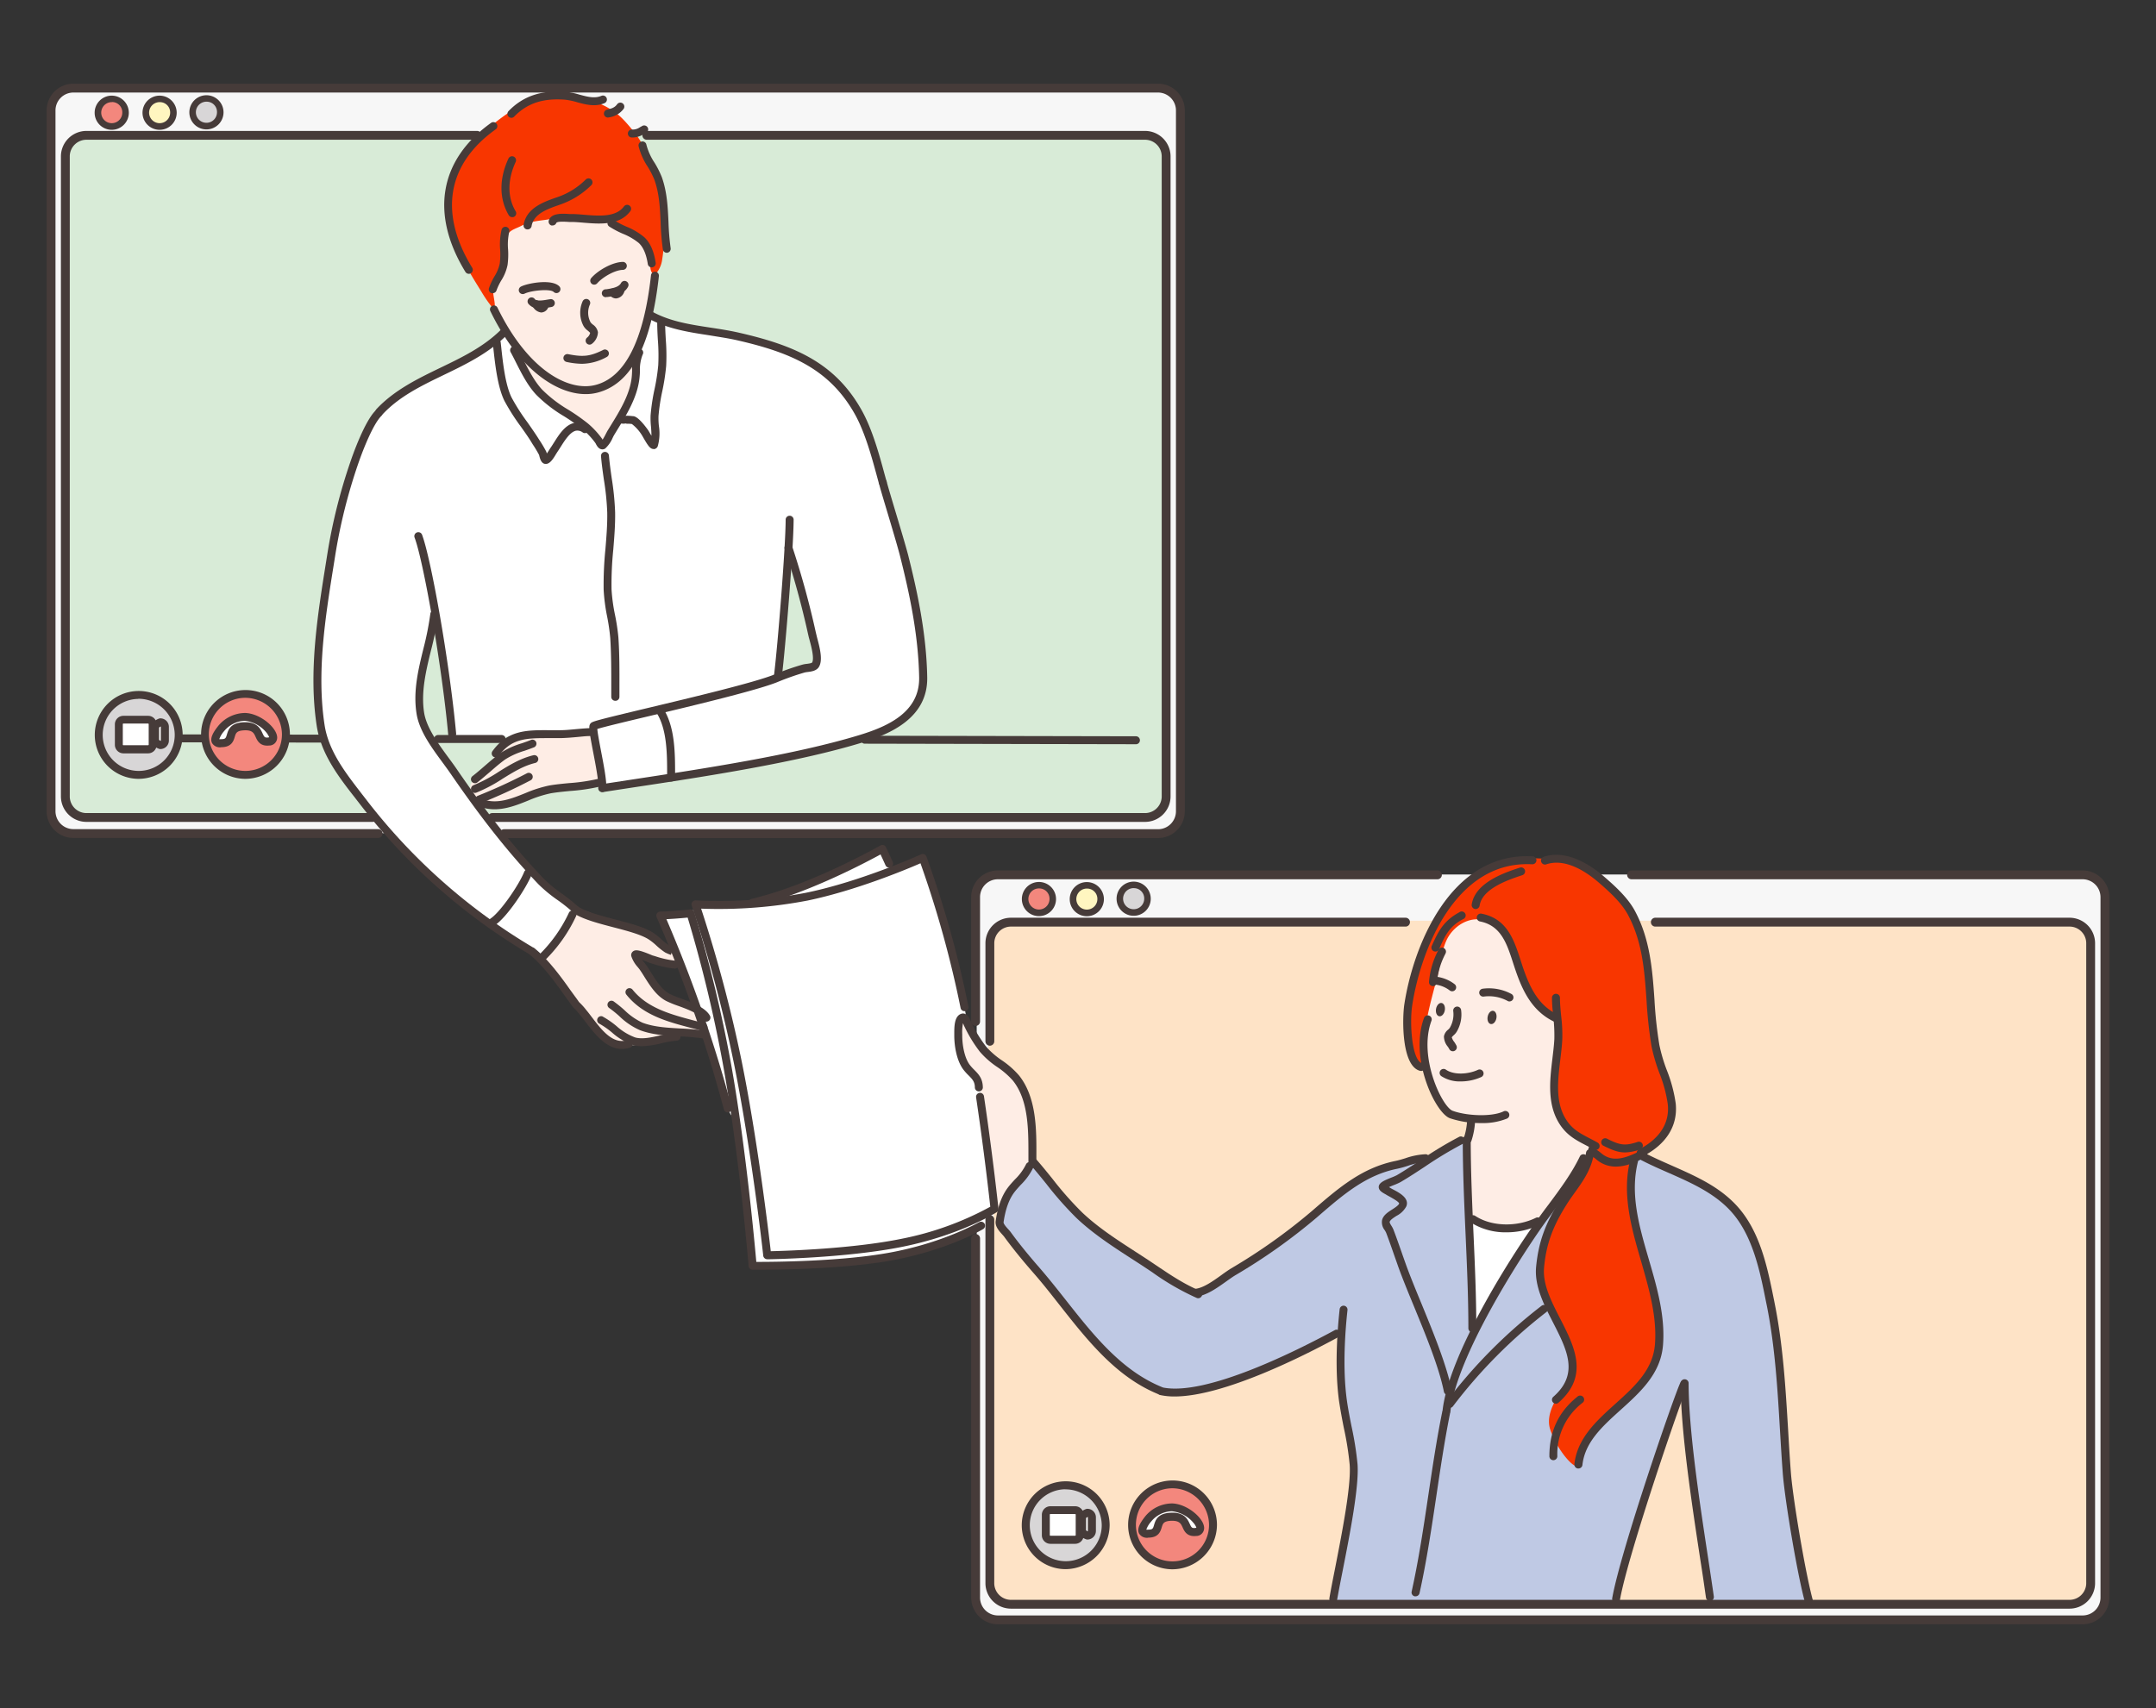 <svg id="layer" xmlns="http://www.w3.org/2000/svg" viewBox="0 0 631 500"><rect x="0" y="0" width="631" height="500" fill="#333333" stroke="none"/><defs><style>.cls-1{fill:#f7f7f7}.cls-1,.cls-11,.cls-12,.cls-4,.cls-5,.cls-6,.cls-9{fill-rule:evenodd}.cls-4{fill:#feede5}.cls-5{fill:#f83600}.cls-6{fill:#fff}.cls-8{fill:#463b39}.cls-9{fill:#d8d6d7}.cls-11{fill:#f3877d}.cls-12{fill:#fff6c0}</style></defs><g id="Ñëîé_5" data-name="Ñëîé 5"><path class="cls-1" d="M21.93 26.1H338a6.87 6.87 0 016.64 7.09v203.63a6.88 6.88 0 01-6.64 7.09H21.93a6.88 6.88 0 01-6.64-7.09V33.19a6.87 6.87 0 016.64-7.09z"/><path d="M25.2 39.62h309.57a6.49 6.49 0 016.51 6.48v186.28a6.49 6.49 0 01-6.51 6.48H25.2a6.49 6.49 0 01-6.51-6.48V46.1a6.49 6.49 0 016.51-6.48z" fill="#d8ebd7" fill-rule="evenodd"/><path class="cls-1" d="M292.49 256H608.6a6.87 6.87 0 016.64 7.08v203.5a6.87 6.87 0 01-6.64 7.08H292.49a6.87 6.87 0 01-6.64-7.08V263.09a6.87 6.87 0 016.64-7.09z"/><path d="M295.76 269.53h309.57a6.51 6.51 0 016.51 6.49v186.27a6.5 6.5 0 01-6.51 6.48H295.76a6.49 6.49 0 01-6.51-6.48V276a6.5 6.5 0 016.51-6.47z" fill="#fee3c6" fill-rule="evenodd"/></g><g id="Ñëîé_4" data-name="Ñëîé 4"><path class="cls-4" d="M151.62 104c-1.12-2-.74-2.07-1.43-3.09a43.23 43.23 0 01-6.48-13.08c-2.39-8.86.28-19.18 5.45-26.48 1.93-2.72 4.68-3.58 7.58-4.85 6.81-3 16.74-3.63 23.51.48 7.54 4.6 9.82 13.28 10.6 21.52a34.41 34.41 0 01.49 5.08c-.2 3.64-1.53 7.21-1.88 10.85-.54 5.59-.57 11.2-1.21 16.79-.88 7.57-1.23 20-10.91 21.57-4.76.79-8.07-2.83-10.79-6.18-4-5-7.94-10-11.45-15.39-1.19-1.88-2.36-5.22-3.48-7.22zm7.23 176.64c-.35-1.47 2-2.66 2.82-4 1.39-2.2 3.75-3.5 4.71-5.93.47-1.17 1.05-3.44 2.27-4.15 1.77-1 6.12 1.84 7.85 2.34 4 1.16 8.36 1.78 12.14 3.73 2.7 1.4 4.81 3.69 7.46 5.06 1.69.87 5 1 5.22 3.51.1 1.19-2.26 1.36-2.84 1.33-3.42-.22-6.23-1.46-9.41-2.52-.49-.16-2.88-.79-3 .12-.12 1.18 3 3.92 3.69 4.75 1.67 1.95 2.74 4.3 4.81 5.9 3.09 2.4 6.75 3.13 10 5.17 1.06.66 4.52 4.54 2.94 6.07-2 2-6.26-.08-8.8 1.23-2.11 1.08-5.61 1.44-7.9 1.93-5 1.08-9.34 1.39-12.85-1-6-4-10.05-10.44-13.84-16.14-1.76-2.66-4.53-4.33-5.27-7.4zm-17.35-44.92c-2.42-.4-4.54-3.86-3.69-6.12.79-2.09 3.32-3.75 4.81-5.34.86-.94 2.47-3.45 3.23-4.46 4.72-6.28 10.87-4.65 17.94-5 2.4-.11 4.83-.3 7.22-.49.63 0 1.48-.33 1.92.29 1.1 1.53 1.42 4.19 1.86 6 .51 2.12 1.8 4.51 1.38 6.76-.77 4-6.27 2.87-9.11 3-1.91 0-3.06.3-5.13.52a21 21 0 00-4.84.92c-4.36 1.53-7.55 4.29-12.34 4.35-.53 0-4.22-.27-4.46-.81zm278.18 41.4c2.27-6.51 8.63-13.35 15.82-13.08a19.55 19.55 0 0114.14 7c2.1 2.47 3 5.89 3.88 8.91 1.72 5.69 2.84 11.53 4.74 17.16a122.78 122.78 0 007.29 17.69c1.51 2.87 4.19 5.67 4.73 9 .75 4.63-1.37 9.14-3.25 13.24-4.09 8.92-8.79 18.71-18.69 22.18-5.47 1.91-16.44 3.3-20.29-2.85-2.28-3.65-.79-10.12-.6-14.18a27.83 27.83 0 01.29-5.16c.61-2.72 2.65-4.08 2.28-7-.45-3.58-2.54-2.41-4.94-3.64-1.35-.68-3.92-4-4.7-5.24-6.39-10.24-6.77-23.13-4.17-34.59.67-3 2.42-6.43 3.47-9.44z"/><path class="cls-5" d="M144.62 90.34c-.12.38-.17.09-.72-.57a36.61 36.61 0 01-3-4.38c-3.81-6.14-7.82-12.44-9-19.72a31.56 31.56 0 01.38-12.84C135 42.85 146.8 33 156.14 29c5.26-2.26 5.86-1.11 11.34-.61.8.07 3.57.92 4.38 1a17 17 0 016.65 2.5c2.94 1.68 4.85 4.06 7 6.65 3.37 4.15 4.3 8.23 6.65 12.54s2.12 6.24 2.19 7.63c.13 2.76.15 4.19.15 7a59.19 59.19 0 01-.76 10.65 7.88 7.88 0 01-1.43 3.33c-.19.24-.38.65-.68.6-2.05-.34-1-4.39-1.51-5.81-1.36-3.66-7-6.76-10.51-8.69a12.87 12.87 0 00-6.19-1.67c-1.65-.13-3.25-.62-4.91-.68a45.39 45.39 0 00-8.31.84c-2.84.41-5.11.53-7.71 1.88-1.29.67-2.69 1-3.7 2.12-2.16 2.34-.59 5.76-1.06 8.61-.37 2.19-2.22 4.12-3.1 6.12-.77 1.76 0 4 .15 5.82a3.17 3.17 0 01-.16 1.51z"/><path class="cls-6" d="M431.63 388.71c-1 .41-.59-.06-.71-1.65-.17-2.23-.15-4.46-.31-6.68-.44-6.11-.87-12.19-.87-18.32 0-1.22-.6-4.55.08-5.58.58-.87 3.72 1.77 4.32 2a29.15 29.15 0 007.71 1.18c2.49.13 4.94-.95 7.15-2 .22-.1 2.6-1.49 2.83-1.1.9 1.5-2.19 5.44-2.75 6.29-2.88 4.37-5.67 8.78-8.33 13.28-2.5 4.22-4.66 10.68-9.12 12.58zM191.94 92.47a3.5 3.5 0 00-2.55.69c-1.78 1.3-2.34 9.4-2.66 10.94-.91 4.3-.1 6.14-1.58 10.26-1.22 3.4-4.27 14.65-9 14.86-2.83.12-4.23-4.07-6.34-5.65-5.47-4.1-10.34-6.27-14.22-11.92a82.86 82.86 0 01-5-8.72c-.36-.76-1.49-5.13-2.54-5.25-2.19-.24-6 4.11-7.88 5-5 2.32-8.09 4.58-12.8 7.51-5.09 3.16-10.21 4.4-14.58 8.64-8.81 8.56-11 23.71-14.78 37.72-2.91 10.91-5.9 31.71-5.33 43.13.59 11.73 0 14.89 6.1 24.72 8.8 14.15 24.19 31.79 38 41.27 5.36 3.66 10.83 8.07 16.28 11.59 1.36.88 4.2 4.14 5.29 3 1.34-1.37 4.2-3.64 5.05-5.29 2.73-5.35 5.57-4.87 3.83-9.21-.73-1.84-4.95-4.32-6.34-5.57-3-2.7-7.46-7.75-10.17-10.71-6.16-6.68-7.71-10.46-13.57-17.4-8.14-9.63-15.29-18.64-13.82-31.94.45-4 .21-10.82 3.11-14.3 2.26-2.71 2.75 5 2.87 6 .72 5.74 1.58 11.41 2.1 17.16.21 2.3.22 5.06 2.14 6.7 2.29 2 6.51.47 9.21.24 5.55-.46 9.91-.1 14-.84s13.56-.24 15.55-.49 2.64 8.42 3.23 11.79c.2 1.13.35 3.63 1.82 4.25 1.66.69 5.69-.94 7.31-1.09 7-.67 11.18-2.44 19.42-3.28a357.42 357.42 0 0044.47-8.64c9.48-2.63 16.32-5.8 20.19-13.37 2.45-4.79 1.19-8.63.52-14.49a231.12 231.12 0 00-4.8-27.91c-2.06-7.93-4.79-16-7-23.95-3.06-11-6.32-21.47-15.95-28.79-9-6.85-21.74-9.84-32.59-12.08-1.64-.33-10.33-.92-13.37-3a8.32 8.32 0 00-3.62-1.58zm39.13 70.92c.58 0 1.45 3 2.34 5.77 1.19 3.75 5.14 21 5.53 23.18s-.21 2.65-2.38 2.95-9.13 2.22-9.13 2.22 2.71-29.79 3.15-32.95c.12-.79.3-1.16.49-1.17zm55.75 157.68c2.64 17.71 4.07 35.41 4.07 35.41a79.9 79.9 0 01-27.51 11.06c-16.63 3.4-43.44 2.74-43.44 2.74s-1.41-19.55-4.11-40c-.41-3.05-2.31-3.32-3-6.53-3.74-18.31-19.43-55.45-19.43-55.45l9.13-1.05 1-2.57s13.89.18 24.16-2c4.17-.87 30.5-14.58 30.5-14.58l2.49 6.53 9.37-3.53a299.77 299.77 0 0112.22 43.69z"/><path class="cls-4" d="M292.91 354.81c.48.16-.5-.2-.87-.54a4.84 4.84 0 01-1.14-2.61 61.58 61.58 0 01-1.07-8.45 181.06 181.06 0 00-2.48-19.57c-.41-2.17-.2-4.5-.74-6.64-.79-3.16-4.4-4.6-5.29-8a23.49 23.49 0 01-1.07-8.18 10.78 10.78 0 011.2-3.35c.52-.72 1.77 1.82 1.95 2.08 1.36 2 2.46 4.16 3.82 6.16a28.47 28.47 0 006.36 6.37c1.77 1.35 3.83 2.41 5 4.36 2.5 4 3.27 9.54 3.49 14.14.1 2.19-.65 4.55-.27 6.7.18 1 .73 2.4.27 3.42-1 2.16-3.27 3.74-4.43 5.9-1.06 2-2.61 3.35-3.62 5.57s-1.86 2.38-1.11 2.64z"/><path d="M351.31 378.46c3.11-2.3 19.65-12 23.34-14.95s9.17-6.07 11.39-8.86a35.19 35.19 0 0111.38-9.2 91.86 91.86 0 0114.49-5.52c4.51-1.23 3.62 1.55 6.67-.57s5.09-3.82 7.82-5.06 2.63-.23 2.68 2.71.87 15.14.77 20.71.63 21.08.75 26.33 0 6.82 1.47 3.81a191.59 191.59 0 019.8-16.63c2.52-3.54 5.38-8.89 8.32-12.78s5.57-7.23 8.31-11.42 4.4-5 5.51-8.33 11.21-3 14.23-1.85a68.67 68.67 0 0114.27 7.2c5.76 3.9 7.79 2.14 11.8 6.83s5.56 4.79 8.06 11 3.78 12.41 5.3 19.95A173.11 173.11 0 01521.2 407c.67 10.43 1 15.26 1.47 23.19s1.15 9.91 2.5 18.32 2.43 13.87 3.31 16.46 1.86 5.26 1.86 5.26l-30-.51s-.55-6-1.35-10.42-3.09-17.35-3.22-21.67-1.77-13.36-2.18-18.63-1-12.91-1.89-9.47-1.62 4.4-3 7.84-5.57 16.44-7.36 22.09-6.27 20.34-6.94 23.78-1.4 6.86-1.4 6.86l-83.21-.22s2.82-13.39 3.85-19.11 3.16-14.64 2.88-18.62-2.11-11.31-2.78-15.42-1.74-11.73-1.42-16.66 1.31-11.91-1.21-9.72-7.3 3.44-10.55 5.58-11.18 5.32-15.39 6.7-12.09 3.77-17 4.47c-5.21.75-7.68.46-9.8-.62a62 62 0 01-8.62-5.33c-7.45-5.93-16.42-17-23.46-25.57-7.64-9.25-13.07-15.75-13.6-17.5-.66-2.21 1.66-8 4.56-11.76 2.22-2.85 4.26-4.38 5-5.87.95-1.9 5.63 8 14.87 16 13.49 11.73 32.34 23.37 34.19 22.01z" fill="#bfc9e4" fill-rule="evenodd"/><path class="cls-5" d="M416.9 312.9c.14 1-1.9-1.28-2.42-2.09a25 25 0 01-3.18-10c-.29-7.58 2.9-15.94 5.21-23.09 3.58-11.09 12.4-22.26 24.78-25.49 5.14-1.35 8.4-1 13.65-.66a26.09 26.09 0 019.35 2.5c1.41.64 10 7.94 11.81 10.64 4.71 7.2 5.45 13.44 6.55 21.95.7 5.47.42 14.16 1.58 19.57 1.6 7.43 6.12 14.42 4.81 22.07-.79 4.57-5 6.51-8.05 9.18-2.87 2.49-4 4.31-4 7.91-.07 10.33 4.66 23.07 6.88 33 1.39 6.25 2.13 16.16-.45 22.54-1.6 3.93-21 19.84-21.75 27.8-.19 2-5.64-3.46-7.93-10.16s6-14 6.36-15.85c.79-4-2.39-12.54-3.63-14.81-2.71-4.93-5.28-9.91-5.67-15.46-.66-9.14 5.53-19.56 10.2-27.19 1.36-2.22 4.21-4.44 4.66-7.11.52-3.14-3.67-4.88-5.67-6.73a14.57 14.57 0 01-4.55-6.76c-2.08-7.18.64-21.65.23-24.59s-4.35-3.68-6.83-7.55c-1.38-2.14-3.19-6.62-4.37-8.87-2.2-4.18-3.38-9.2-7-12.49-4.87-4.38-11.76-1.13-14.15 4.17-1.52 3.36-1.78 7.31-2.72 10.86-2.23 8.39-4.99 17.81-3.7 26.71z"/></g><g id="Ñëîé_2" data-name="Ñëîé 2"><path class="cls-8" d="M171.4 115.37c-8.45 0-19.53-7.12-27.86-24.24a1.16 1.16 0 112.09-1c8.88 18.23 20.69 24.49 28.46 22.61 8.79-2.13 14.32-13 16.44-32.16a1.16 1.16 0 012.31.25c-2.27 20.58-8.22 31.75-18.2 34.17a13.63 13.63 0 01-3.24.37z"/><path class="cls-8" d="M172.57 100.89a1.16 1.16 0 01-.73-2.07 2.44 2.44 0 00.88-1.38 7.28 7.28 0 00-.71-.66 4.62 4.62 0 01-1.21-1.32 8.25 8.25 0 01-.28-7.25 1.16 1.16 0 112.13.92 5.92 5.92 0 00.21 5.25 4 4 0 00.65.63 3.42 3.42 0 011.49 2.26 4.48 4.48 0 01-1.74 3.36 1.16 1.16 0 01-.69.26zm-18.14-33.73h-.19a1.17 1.17 0 01-1-1.34c.84-4.95 5.89-6.71 9.57-8l.27-.09a21.68 21.68 0 008.32-5.15 1.16 1.16 0 011.69 1.6 24.17 24.17 0 01-9.24 5.74l-.27.1c-3.31 1.15-7.44 2.59-8 6.19a1.17 1.17 0 01-1.15.95zm7.3-1.16a1.49 1.49 0 01-.36 0 1.19 1.19 0 01-.75-1.48c.72-2.24 4.1-2 6.12-1.86h.73c1.08 0 2.25.11 3.49.21 4.36.36 9.31.77 11.68-2.47a1.16 1.16 0 011.87 1.37c-3.13 4.3-9 3.81-13.74 3.42-1.2-.1-2.33-.2-3.32-.21h-.88c-2.76-.2-3.56 0-3.74.26a1.16 1.16 0 01-1.1.76z"/><path class="cls-8" d="M190.74 78.28a1.17 1.17 0 01-1.15-1c-.44-2.87-1.33-4.93-2.63-6.14a18 18 0 00-4.66-2.71 26.81 26.81 0 01-4-2.12 1.16 1.16 0 111.31-1.92 26.2 26.2 0 003.67 1.93 19.58 19.58 0 015.28 3.12c1.71 1.59 2.81 4 3.34 7.48a1.16 1.16 0 01-1 1.33zM149.9 63.57a1.15 1.15 0 01-1-.57c-2.81-4.75-2.85-10.64-.09-16.59a1.16 1.16 0 112.11 1c-2.42 5.24-2.43 10.37 0 14.44a1.15 1.15 0 01-.41 1.59 1.14 1.14 0 01-.61.13zm-12.68 16.59a1.18 1.18 0 01-1-.55c-10.4-17-7.64-32.87 7.58-43.7a1.17 1.17 0 011.35 1.9c-14.3 10.17-16.77 24.58-6.94 40.58a1.17 1.17 0 01-.39 1.6 1.12 1.12 0 01-.6.17zm12.48-45.67a1.16 1.16 0 01-.83-2c4.24-4.36 9.53-6.14 16.63-5.63a21.57 21.57 0 014.05.83c2.3.62 4.46 1.22 6.46.37a1.16 1.16 0 11.91 2.14c-2.74 1.16-5.52.4-8-.27a19.71 19.71 0 00-3.61-.75c-6.46-.47-11 1.05-14.8 4.93a1.14 1.14 0 01-.81.38zm28.19-.08a1.17 1.17 0 01-.27-2.3c1.53-.37 2.28-.63 3-1.59a1.16 1.16 0 111.88 1.37 6.52 6.52 0 01-4.31 2.48 1 1 0 01-.3.04zm7.39 5.84h-.46a1.16 1.16 0 11.21-2.32 3.72 3.72 0 002.29-.7l.52-.28a1.17 1.17 0 111.07 2.05l-.49.26a6.31 6.31 0 01-3.14.99zM195.16 74a1.17 1.17 0 01-1.16-1 73 73 0 01-.65-7.87c-.2-4.34-.39-8.45-1.82-12.49a25.12 25.12 0 00-2-3.89 19.06 19.06 0 01-2.64-6 1.16 1.16 0 012.3-.36 17.39 17.39 0 002.36 5.22 27.28 27.28 0 012.16 4.28c1.54 4.36 1.74 8.83 1.94 13.15a72 72 0 00.63 7.62 1.17 1.17 0 01-1 1.33zm-50.95 11.83a1.1 1.1 0 01-.35 0 1.17 1.17 0 01-.75-1.47 18.78 18.78 0 011.55-3.36 11.88 11.88 0 001.6-3.81 22.33 22.33 0 00.12-4.11 18.87 18.87 0 01.42-5.84 1.16 1.16 0 112.24.62 16.91 16.91 0 00-.34 5.14 23.4 23.4 0 01-.15 4.56 13.57 13.57 0 01-1.86 4.57 16.39 16.39 0 00-1.37 2.87 1.17 1.17 0 01-1.11.83zM177.33 87a1.16 1.16 0 01-.18-2.31h.25c1.64-.25 3.68-.56 4.36-1.84a1.16 1.16 0 112.05 1.1c-1.22 2.3-4 2.73-6.05 3h-.25zM158 90.3a3.89 3.89 0 01-3.38-1.4 1.17 1.17 0 01.27-1.62 1.18 1.18 0 011.63.27c.51.73 2.76.34 3.83.14l.64-.1a1.16 1.16 0 11.36 2.29l-.59.1a15.64 15.64 0 01-2.76.32z"/><path class="cls-8" d="M158.38 91.48a3.25 3.25 0 01-2.45-1.75 1.16 1.16 0 011.89-1.35 4.47 4.47 0 00.54.66 1.15 1.15 0 011.62-.25 1.18 1.18 0 01.26 1.63 2.28 2.28 0 01-1.86 1.06zm21.91-4.11a2.4 2.4 0 01-1.86-1 1.16 1.16 0 111.79-1.49l.07.08a1.38 1.38 0 00.23-.35 1.16 1.16 0 112.11 1 2.77 2.77 0 01-2.07 1.72zm-6.38-4.04a1.15 1.15 0 01-.76-.28 1.17 1.17 0 01-.12-1.64c1.92-2.24 6.24-4.74 9.36-4.74a1.17 1.17 0 010 2.33c-2.38 0-6 2.11-7.6 3.93a1.14 1.14 0 01-.88.4zM153 86.09a1.16 1.16 0 01-.52-2.2c1.93-1 9-2.31 11.2-.08a1.16 1.16 0 01-1.64 1.65c-1.05-1-6.68-.41-8.52.51a1.17 1.17 0 01-.52.12zm17.36 20.41a23.22 23.22 0 01-4.53-.54 1.16 1.16 0 01.46-2.28c4.45.89 6.49.64 10.36-1.3a1.16 1.16 0 011 2.08 15.45 15.45 0 01-7.29 2.04zm87.97 35.82a1.17 1.17 0 01-1.12-.86l-.56-2.07c-1.5-5.52-3.55-13.09-6.63-18.45-7.4-12.94-18.6-17.75-34.28-21.33-2.7-.62-5.5-1-8.2-1.46-5.9-.9-12-1.83-17.57-4.81a1.16 1.16 0 111.1-2c5.22 2.79 10.86 3.65 16.82 4.56 2.74.42 5.58.85 8.37 1.49 16.29 3.72 28 8.77 35.78 22.44 3.23 5.63 5.32 13.36 6.85 19l.57 2.06a1.17 1.17 0 01-.82 1.43 1.06 1.06 0 01-.31 0zm-147.26-20.6a1.17 1.17 0 01-.85-2c5.27-5.59 12.11-8.89 18.72-12.09 6.24-3 12.7-6.13 17.72-11.16a1.18 1.18 0 011.65 0 1.16 1.16 0 010 1.64c-5.31 5.31-11.94 8.52-18.36 11.62-6.71 3.24-13.06 6.31-18 11.59a1.15 1.15 0 01-.88.4zm116.61 77.18h-.14a1.16 1.16 0 01-1-1.3c1.07-8.54 3.4-37.69 3.4-45.56a1.17 1.17 0 012.33 0c0 8.41-2.46 38.12-3.43 45.85a1.16 1.16 0 01-1.16 1.01zM132.32 216a1.15 1.15 0 01-1.15-1.06c-1.93-20.9-7.36-51.15-9.85-57.62a1.17 1.17 0 012.18-.84c2.59 6.75 8 36.78 10 58.25a1.15 1.15 0 01-1 1.26zm297.19 118.74a1.41 1.41 0 01-.35-.05 1.18 1.18 0 01-.77-1.46 19.37 19.37 0 001-5.25 1.2 1.2 0 011.21-1.11 1.17 1.17 0 011.12 1.21 21.76 21.76 0 01-1.06 5.84 1.17 1.17 0 01-1.15.82zm-6.19 79.51h-.13a1.16 1.16 0 01-1-1.28c1.8-16.15 19.06-43.81 27.94-56.17q1.51-2.1 3.09-4.19c3.35-4.5 6.81-9.15 9.2-14.16a1.17 1.17 0 012.1 1c-2.49 5.21-6 9.95-9.44 14.53-1 1.39-2.06 2.77-3.06 4.17-7 9.8-25.71 38.81-27.52 55.06a1.17 1.17 0 01-1.18 1.04z"/><path class="cls-8" d="M430.91 390a1.16 1.16 0 01-1.16-1.17c0-9.19-.42-18.53-.82-27.57s-.82-18.45-.82-27.71a1.17 1.17 0 012.33 0c0 9.21.41 18.56.81 27.6s.82 18.44.82 27.68a1.16 1.16 0 01-1.16 1.17z"/><path class="cls-8" d="M423.73 408.34a1.16 1.16 0 01-1.14-.93c-1.42-7.13-5.31-16.57-8.73-24.9-1.76-4.26-3.41-8.29-4.66-11.77-.38-1.08-.76-2.18-1.15-3.27-.75-2.16-1.53-4.4-2.35-6.55a5.8 5.8 0 00-.45-.82 3.74 3.74 0 01-.76-2.92c.36-1.44 1.69-2.31 3-3.14.83-.54 1.76-1.14 2-1.69 0-.37-.92-1-2.7-2-.44-.24-.82-.44-1.08-.61l-.22-.13c-.94-.51-1.74-1-1.93-1.78a1.37 1.37 0 01.19-1.11c.51-.77 1.66-1.27 3.48-2a15.21 15.21 0 001.58-.69c2.41-1.42 4.81-3 7.12-4.52a111.6 111.6 0 0111.22-6.76 1.16 1.16 0 011 2.08 112.2 112.2 0 00-11 6.62c-2.34 1.54-4.76 3.14-7.22 4.58a15.62 15.62 0 01-1.89.85c-.42.17-1.05.42-1.57.66h.07a4.54 4.54 0 01.4.23c.21.14.52.3.88.49 1.77.94 4.73 2.51 3.77 4.89a6.65 6.65 0 01-2.87 2.78c-.87.56-1.86 1.2-2 1.76-.05.23.25.74.5 1.14a6.92 6.92 0 01.63 1.21c.83 2.17 1.62 4.43 2.38 6.6.38 1.09.76 2.18 1.15 3.26 1.22 3.43 2.87 7.43 4.61 11.66 3.46 8.43 7.39 18 8.86 25.33a1.16 1.16 0 01-.91 1.37zm.57 3.79a1.13 1.13 0 01-.69-.24 1.15 1.15 0 01-.24-1.62 148.86 148.86 0 0127.79-28 1.16 1.16 0 111.44 1.82 147.34 147.34 0 00-27.37 27.6 1.13 1.13 0 01-.93.44zm-10.02 55.18a1.07 1.07 0 01-.25 0 1.16 1.16 0 01-.88-1.39c2.07-9.33 3.52-19.06 4.92-28.46 1.18-7.9 2.39-16.07 4-24a1.16 1.16 0 112.28.46c-1.57 7.85-2.78 16-3.95 23.86-1.41 9.45-2.86 19.22-4.95 28.63a1.17 1.17 0 01-1.17.9zm115.32 3.37a1.16 1.16 0 01-1.11-.83c-2.2-7.34-6.12-30.56-6.72-38.56-.32-4.19-.57-8.45-.82-12.57-.71-12.06-1.45-24.52-3.85-36.51l-.18-.87c-1.85-9.29-3.95-19.82-10.47-26.89-4.89-5.29-11.64-8.26-18.17-11.14-2.63-1.15-5.35-2.35-7.93-3.69a1.16 1.16 0 011.07-2.06c2.52 1.3 5.2 2.48 7.79 3.62 6.75 3 13.73 6 19 11.69 7 7.55 9.13 18.42 11.05 28l.17.86c2.43 12.15 3.17 24.7 3.9 36.83.24 4.11.49 8.37.81 12.53.58 7.72 4.51 31 6.63 38.07a1.17 1.17 0 01-.78 1.45 1.33 1.33 0 01-.39.07zm-29.16-1.99a1.16 1.16 0 01-1.15-1c-.47-3.3-1-7-1.65-11.07-2.57-16.88-5.76-37.88-5.76-51.79a1.17 1.17 0 012.33 0c0 13.73 3.17 34.64 5.73 51.45.61 4 1.18 7.78 1.65 11.08a1.17 1.17 0 01-1 1.32z"/><path class="cls-8" d="M473 469.19h-.2a1.16 1.16 0 01-.95-1.34c2.45-13.87 18.24-59.67 19.94-63.08a1.16 1.16 0 112.08 1c-1.65 3.31-17.39 49.23-19.73 62.44a1.17 1.17 0 01-1.14.98zm-82.77 0a.68.68 0 01-.2 0 1.15 1.15 0 01-.95-1.33c.35-2.11.93-5.07 1.61-8.48 2-10.28 4.8-24.35 4.32-30.61a89.81 89.81 0 00-1.72-10.81c-.51-2.56-1-5.21-1.4-7.87-1.34-9.82-.45-21 .19-26.85a1.16 1.16 0 011.29-1 1.17 1.17 0 011 1.29c-.63 5.7-1.5 16.71-.2 26.27.36 2.6.88 5.21 1.38 7.73a94.28 94.28 0 011.76 11.09c.5 6.58-2.31 20.83-4.36 31.24-.67 3.4-1.25 6.33-1.6 8.41a1.16 1.16 0 01-1.12.92zm50.69-108.44a19 19 0 01-10.45-2.87 1.16 1.16 0 011.29-1.94c4.69 3.13 12.19 3.34 17.84.52a1.16 1.16 0 011 2.08 22 22 0 01-9.68 2.21zm-7.46-31.98a28 28 0 01-9.13-1.42c-4.29-1.59-11.9-17.61-7.56-29.35a1.16 1.16 0 012.18.81c-3.94 10.66 3.14 25.23 6.19 26.36 3.95 1.47 11.3 1.87 14.86.2a1.17 1.17 0 111 2.11 18.83 18.83 0 01-7.54 1.29zm-14.07-40.09h-.09a1.16 1.16 0 01-1.07-1.24 24.15 24.15 0 012.58-9l.13-.29a1.17 1.17 0 112.11 1l-.14.29a22.22 22.22 0 00-2.36 8.18 1.17 1.17 0 01-1.16 1.06z"/><path class="cls-8" d="M425.17 307.75a1.18 1.18 0 01-1-.63 6 6 0 00-.46-.74 4.73 4.73 0 01-1.11-3 3.29 3.29 0 011.22-1.95 3.79 3.79 0 00.46-.49 7.72 7.72 0 001.05-4.92 1.16 1.16 0 112.29-.38 9.83 9.83 0 01-1.31 6.43 4.49 4.49 0 01-.87 1 4.57 4.57 0 00-.55.59 3.92 3.92 0 00.75 1.39 10.91 10.91 0 01.6 1 1.15 1.15 0 01-.5 1.56 1.12 1.12 0 01-.57.14zm16.62-14.58a1.14 1.14 0 01-.61-.18 11.52 11.52 0 00-6.93-1.25 1.16 1.16 0 11-.32-2.3 13.93 13.93 0 018.47 1.56 1.17 1.17 0 01-.61 2.16zM425 290.19a1.16 1.16 0 01-.7-.24 8.66 8.66 0 00-3.7-1.64 1.18 1.18 0 01-1.07-1.26 1.15 1.15 0 011.26-1.06 10.9 10.9 0 014.92 2.11 1.16 1.16 0 01-.71 2.09zm2.5 26.39a9.89 9.89 0 01-5.67-1.55 1.16 1.16 0 011.34-1.9c2.39 1.67 6.64 1.34 9.37.06a1.16 1.16 0 111 2.1 14.66 14.66 0 01-6.04 1.29zm-7.4-38.02a1.27 1.27 0 01-.47-.09 1.18 1.18 0 01-.6-1.54c1.92-4.35 3.51-7.39 8.05-9.85a1.16 1.16 0 111.11 2c-3.77 2-5.09 4.34-7 8.75a1.16 1.16 0 01-1.09.73zm11.8-12.45h-.17a1.18 1.18 0 01-1-1.33c1-6.5 9.84-9.4 14.1-10.79a1.16 1.16 0 011.47.74 1.18 1.18 0 01-.75 1.47c-3.82 1.25-11.76 3.85-12.51 8.93a1.18 1.18 0 01-1.14.98z"/><path class="cls-8" d="M415.92 313.49a1.33 1.33 0 01-.28 0c-5.56-1.39-5.23-15.54-4.64-19.42 2.53-16.73 13.31-44.72 37.57-43.38a1.16 1.16 0 011.1 1.22 1.19 1.19 0 01-1.23 1.1c-22.63-1.23-32.73 25.45-35.14 41.41-.78 5.17-.08 16.07 2.9 16.81a1.16 1.16 0 01-.28 2.29z"/><path class="cls-8" d="M455.19 299.13a1.16 1.16 0 01-.51-.12c-6.37-3.13-9.13-9.1-11.17-15.09-.24-.7-.47-1.41-.7-2.12-1.81-5.59-3.52-10.86-9.66-12.05a1.16 1.16 0 01.44-2.28c7.49 1.45 9.5 7.63 11.44 13.61.22.7.45 1.4.68 2.09 2.17 6.37 4.7 11.15 10 13.76a1.16 1.16 0 01-.51 2.2zm24.98 39.56a1.16 1.16 0 01-.52-2.2c3.49-1.74 9.22-5.77 8.47-13.19a39.44 39.44 0 00-2.45-9.13 51.78 51.78 0 01-2.31-7.85 125.17 125.17 0 01-1.46-13.46c-.62-8.85-1.22-17.21-5.48-25.13-1.83-3.39-5.22-6.55-8.61-9.46s-9.54-7.16-15.27-5.24a1.16 1.16 0 01-1.47-.74 1.15 1.15 0 01.73-1.47c6.82-2.27 13.9 2.58 17.52 5.68s7.14 6.4 9.15 10.12c4.5 8.37 5.14 17.37 5.75 26.08a121.25 121.25 0 001.43 13.2 47.9 47.9 0 002.22 7.49 42.25 42.25 0 012.57 9.68c.65 6.53-2.81 12-9.75 15.5a1.17 1.17 0 01-.52.12z"/><path class="cls-8" d="M467 336.64a1.19 1.19 0 01-.58-.15c-.77-.44-1.53-.83-2.27-1.22-2.66-1.38-5.17-2.69-7.2-5.48-4.29-5.9-3.39-13.32-2.61-19.86.24-2 .47-3.88.57-5.7a45.41 45.41 0 00-.32-6.64c-.18-1.82-.37-3.71-.37-5.6a1.17 1.17 0 012.33 0c0 1.78.18 3.61.35 5.38a44.8 44.8 0 01.33 7c-.1 1.9-.34 3.92-.58 5.86-.77 6.42-1.57 13.05 2.18 18.21 1.71 2.35 3.88 3.48 6.4 4.79.76.4 1.55.8 2.34 1.26a1.17 1.17 0 01.44 1.59 1.18 1.18 0 01-1.01.56z"/><path class="cls-8" d="M472.9 341.51a8.61 8.61 0 01-5.66-2.06 10 10 0 00-1.37-1 1.75 1.75 0 01-1-1.88v-.21a1.17 1.17 0 012.33 0v.18a13 13 0 011.52 1.12c3.42 2.85 7.45 1.21 11.62-.88a1.16 1.16 0 111 2.08c-2.13 1.14-5.23 2.65-8.44 2.65zm-5.69-4.64z"/><path class="cls-8" d="M475.61 337.36c-2 0-3.71-.65-6.2-1.89a1.16 1.16 0 111-2.08c3.64 1.82 5.15 2.14 8.84.91a1.16 1.16 0 11.73 2.2 13.9 13.9 0 01-4.37.86zm-20.26 73.57a1.16 1.16 0 01-.77-2c7.66-6.69 4.08-13.69-.06-21.8-2.7-5.27-5.49-10.73-4.94-16.32.69-7.16 2.65-12.62 7-19.46.79-1.27 1.65-2.46 2.47-3.62 2.29-3.21 4.46-6.24 5.14-10.29a1.15 1.15 0 011.34-1 1.16 1.16 0 01.95 1.34c-.76 4.58-3.19 8-5.54 11.27-.8 1.12-1.64 2.29-2.4 3.5-4.11 6.51-6 11.68-6.63 18.45-.48 4.91 2.15 10.05 4.7 15 4.2 8.22 8.54 16.72-.47 24.61a1.14 1.14 0 01-.79.32zm6.56 18.96h-.13a1.17 1.17 0 01-1-1.29c.84-7.58 6.48-12.67 11.94-17.6 5.67-5.1 11-9.93 11.63-17.36.66-8.12-1.73-16.33-4-24.26-2.83-9.71-5.75-19.75-3.22-29.88a1.16 1.16 0 012.25.57c-2.37 9.51.33 18.81 3.2 28.66 2.37 8.13 4.82 16.55 4.13 25.1-.69 8.35-6.64 13.71-12.39 18.9-5.37 4.85-10.45 9.42-11.19 16.13a1.17 1.17 0 01-1.22 1.03zm-7.29-2.43a1.16 1.16 0 01-1.16-1.17c0-7.31 2.68-13 8.21-17.43a1.17 1.17 0 111.46 1.82 18.83 18.83 0 00-7.34 15.61 1.17 1.17 0 01-1.17 1.17zm-152.46-86.24a1.16 1.16 0 01-1.17-1.16v-1.75c0-7.61.06-16.24-4.57-22a24.12 24.12 0 00-4.63-4 25.07 25.07 0 01-5-4.41 40.71 40.71 0 01-4.55-7.44 3.66 3.66 0 01-.18-.41l-.22-.52a13.55 13.55 0 00-.22 3.23v.4c0 2.81.67 6.54 2.18 8.54a13.43 13.43 0 001.36 1.51c1.22 1.24 2.49 2.51 2.49 5.22a1.17 1.17 0 01-2.33 0c0-1.75-.72-2.48-1.81-3.58a15.6 15.6 0 01-1.57-1.75c-1.95-2.6-2.65-6.84-2.65-9.94v-.37c0-2-.07-5.27 2-6 1.73-.58 2.59 1.55 2.92 2.35a2.21 2.21 0 00.1.24 39.15 39.15 0 004.29 7 23.62 23.62 0 004.58 4 25.45 25.45 0 015.06 4.45c5.15 6.44 5.11 15.9 5.08 23.5v1.74a1.16 1.16 0 01-1.16 1.15z"/><path class="cls-8" d="M224.54 368.63a1.18 1.18 0 01-1.16-1c0-.31-3.49-31.43-8.67-56.78a395.4 395.4 0 00-12.26-45.72 1.16 1.16 0 01.18-1.09 1.13 1.13 0 011-.46 135 135 0 0032.21-2.22c16.31-3.33 33.56-11.18 33.73-11.26a1.17 1.17 0 011.57.64 303.88 303.88 0 0112.28 43.88 1.16 1.16 0 01-2.28.47 311.48 311.48 0 00-11.74-42.37c-4.16 1.82-19 8-33.09 10.92A138.1 138.1 0 01205.2 266a405.61 405.61 0 0111.8 44.35c4.66 22.81 7.93 50.25 8.58 55.93 4.68-.11 24-.71 38.31-3.64a89.88 89.88 0 0025.94-9.38 894.72 894.72 0 00-4.15-32 1.16 1.16 0 112.3-.34c2.61 17.53 4.22 32.71 4.24 32.86a1.14 1.14 0 01-.54 1.1c-.42.27-10.68 6.66-27.33 10.06s-39.56 3.7-39.79 3.71zM350 379.6a1.16 1.16 0 01-.13-2.31c2.37-.28 5.13-2.25 7.57-4 1-.74 2-1.43 2.92-2a166.92 166.92 0 0023.43-16.63l.9-.78c7.17-6.18 13.95-12 23.62-14 1-.2 1.94-.49 3-.81a20.69 20.69 0 016-1.18 1.17 1.17 0 010 2.33h-.06a18.06 18.06 0 00-5.21 1.07c-1 .32-2.11.65-3.19.87-9.08 1.85-15.63 7.5-22.57 13.47l-.9.78a168.67 168.67 0 01-23.75 16.86c-.84.5-1.78 1.17-2.77 1.88-2.67 1.9-5.69 4.06-8.65 4.41zm-6.24 29.21a19.43 19.43 0 01-4.16-.41 1.16 1.16 0 11.5-2.27c12.72 2.79 39.67-10.83 50.68-16.81a1.16 1.16 0 011.11 2c-10.18 5.57-33.76 17.49-48.13 17.49z"/><path class="cls-8" d="M350.68 380.05a1.19 1.19 0 01-.44-.09 74.72 74.72 0 01-13-7.51l-1.95-1.3c-1.41-.94-2.84-1.86-4.27-2.78-5.42-3.51-11-7.13-15.89-11.73a100.71 100.71 0 01-8.9-10.07c-1.46-1.81-3-3.69-4.54-5.48a1.16 1.16 0 111.75-1.53c1.59 1.82 3.12 3.72 4.6 5.55a98 98 0 008.69 9.84c4.7 4.45 10.22 8 15.56 11.46 1.43.93 2.87 1.85 4.29 2.8l1.95 1.31c4 2.7 8.2 5.5 12.57 7.29a1.16 1.16 0 01-.44 2.24z"/><path class="cls-8" d="M339.48 408.24a1.19 1.19 0 01-.44-.09c-12.33-5-20.81-15.8-29-26.2-2.58-3.28-5-6.38-7.59-9.32-3.38-3.86-6.18-7.33-8.56-10.59-.16-.22-.38-.45-.61-.71-.89-1-2.1-2.32-1.87-3.89.61-4.23 1.79-7.45 3.61-9.84.59-.78 1.31-1.56 2-2.31a16.15 16.15 0 003.24-4.38 1.16 1.16 0 012.15.89 18.13 18.13 0 01-3.67 5.06c-.68.75-1.33 1.45-1.85 2.14-1.58 2.08-2.61 4.95-3.17 8.77-.07.49.78 1.43 1.29 2 .3.32.57.63.77.89 2.34 3.22 5.1 6.63 8.43 10.44 2.6 3 5.18 6.25 7.67 9.41 8 10.16 16.3 20.67 28.06 25.49a1.16 1.16 0 01.64 1.51 1.17 1.17 0 01-1.1.73zM155.49 279.48a1.27 1.27 0 01-.58-.16 174.68 174.68 0 01-49.4-43.7l-1.47-1.9c-5-6.38-10.08-13-11.35-21.26-2.41-15.78.21-32.13 2.74-47.93l.38-2.39a160.85 160.85 0 016.76-27c.67-2 4.16-11.87 7.39-15a1.16 1.16 0 011.63 1.65c-2.21 2.19-5.06 9-6.82 14.15a159.45 159.45 0 00-6.66 26.66l-.38 2.39c-2.51 15.63-5.1 31.78-2.74 47.21 1.17 7.68 6.11 14 10.88 20.18l1.48 1.91a172.31 172.31 0 0048.73 43.11 1.16 1.16 0 01-.59 2.17z"/><path class="cls-8" d="M168.52 267.43a1.16 1.16 0 01-.79-.32 45.19 45.19 0 00-4.56-3.64 41.39 41.39 0 01-5.65-4.68c-8.58-9-16.5-19-25.68-32.36-.69-1-1.49-2.09-2.31-3.21-3.16-4.29-6.73-9.14-7.58-14.08-1.12-6.59.45-13.08 2-19.36a87.82 87.82 0 002-10.11 1.15 1.15 0 011.28-1 1.17 1.17 0 011 1.29 87.62 87.62 0 01-2.08 10.39c-1.47 6-3 12.3-2 18.42.76 4.39 4.16 9 7.16 13.09.84 1.14 1.65 2.24 2.36 3.28 9.1 13.3 17 23.19 25.44 32.06a39.59 39.59 0 005.34 4.41 48 48 0 014.78 3.83 1.16 1.16 0 01.05 1.64 1.18 1.18 0 01-.76.35z"/><path class="cls-8" d="M196.34 279.53a12.44 12.44 0 01-1.67-.7 19.63 19.63 0 01-2.6-2.06 16 16 0 00-2.32-1.83c-2.29-1.42-6.33-2.47-10.24-3.49-4.21-1.1-8.56-2.23-11.35-3.94a1.16 1.16 0 111.21-2c2.5 1.52 6.68 2.61 10.73 3.67 4.26 1.11 8.28 2.16 10.87 3.75a20.44 20.44 0 012.65 2.08 17.16 17.16 0 002.29 1.83c.12.07.71.29 1.19.47l-.35 1.11zm10.41 19.56a1.15 1.15 0 01-1-.59c-1-1.7-4.39-3-7.16-4a33.36 33.36 0 01-3.53-1.43c-2.93-1.49-4.82-4.5-6.49-7.16-.39-.63-.78-1.25-1.17-1.82-.22-.33-.49-.66-.77-1a9 9 0 01-1.84-3.1 1.36 1.36 0 01.4-1.42c.77-.68 1.95-.47 5.47 1l.34.14c.22.05.54.15.9.26a26.93 26.93 0 005.68 1.25 1.17 1.17 0 011.08 1.24 1.19 1.19 0 01-1.23 1.09 29.65 29.65 0 01-6.2-1.35l-.91-.27-.55-.21a38 38 0 00-1.83-.72l.51.65c.31.39.62.78.88 1.15.4.6.8 1.24 1.21 1.9 1.58 2.52 3.22 5.12 5.58 6.32a34.27 34.27 0 003.27 1.32c3.29 1.2 7 2.57 8.39 5a1.17 1.17 0 01-1 1.73zm-.87 2.71a1.1 1.1 0 01-.31 0c-1.08-.3-2.16-.59-3.25-.87-7-1.84-14.17-3.73-19-9.76a1.16 1.16 0 011.81-1.46c4.37 5.43 11.19 7.23 17.79 9 1.1.29 2.2.57 3.28.88a1.16 1.16 0 01-.31 2.28z"/><path class="cls-8" d="M205.92 304h-.19a62.52 62.52 0 00-6.69-.6c-4-.22-8.12-.44-11.81-1.85a20.41 20.41 0 01-6-4.1 32.24 32.24 0 00-3-2.41 1.17 1.17 0 011.31-1.93 35.65 35.65 0 013.21 2.59 19 19 0 005.27 3.68c3.36 1.28 7.3 1.49 11.12 1.7a66 66 0 016.94.62 1.18 1.18 0 011 1.34 1.16 1.16 0 01-1.16.96z"/><path class="cls-8" d="M187.89 306.27a9.43 9.43 0 01-2.55-.32 18.62 18.62 0 01-6.26-3.72 23.93 23.93 0 00-3.81-2.63 1.17 1.17 0 011-2.08 26 26 0 014.19 2.88 16.94 16.94 0 005.45 3.31c2.06.57 4.69 0 7.23-.58a29 29 0 014.83-.8 1.17 1.17 0 011.21 1.1 1.16 1.16 0 01-1.1 1.22 28.61 28.61 0 00-4.44.75 27.32 27.32 0 01-5.75.87z"/><path class="cls-8" d="M182 307.07c-4.61 0-8-4.49-10.62-7.89-.57-.76-1.12-1.47-1.64-2.09a24.49 24.49 0 00-1.64-1.87c-.24-.17-.24-.17-1.05-1.3l-2-2.75c-2-2.83-6.21-8.72-10-11.69a1.16 1.16 0 011.44-1.83c4 3.18 8.2 9 10.43 12.18l2 2.74c.35.49.5.71.59.82a18.93 18.93 0 012 2.2c.55.65 1.11 1.39 1.71 2.18 2.89 3.79 6.17 8.09 10.44 6.7a1.16 1.16 0 11.73 2.21 7.76 7.76 0 01-2.39.39z"/><path class="cls-8" d="M158.55 281.54a1.13 1.13 0 01-.82-.34 1.15 1.15 0 010-1.64 42.16 42.16 0 008.78-12.38 1.17 1.17 0 011.56-.52 1.16 1.16 0 01.52 1.56 44.18 44.18 0 01-9.22 13 1.13 1.13 0 01-.82.32zM144.25 271a1.16 1.16 0 01-.64-2.13c2.81-1.87 8.24-9.73 9.81-13.64a1.16 1.16 0 112.16.86c-1.56 3.9-7.2 12.4-10.68 14.72a1.2 1.2 0 01-.65.19zm32.13-39.14a1.16 1.16 0 01-.17-2.31l8.09-1.24c21.58-3.28 48.45-7.36 67.44-13.19 8.13-2.5 17.44-6.66 17.27-16.79-.22-12.65-2.92-24.94-5.53-35.3-.74-2.95-2.51-8.85-3.93-13.59-1.18-3.94-2.11-7.05-2.29-7.9a1.16 1.16 0 112.27-.49c.17.76 1.18 4.14 2.25 7.72 1.43 4.77 3.21 10.69 4 13.69 2.64 10.49 5.37 22.95 5.59 35.83.2 11.81-10.69 16.53-18.9 19.05-19.16 5.88-46.12 10-67.78 13.27l-8.09 1.24z"/><path class="cls-8" d="M176.23 231.87h-.14a1.16 1.16 0 01-1-1.3c.2-1.62-.73-6.47-1.48-10.36-1.31-6.84-1.39-7.79-.71-8.5.5-.52 1.67-.86 16.68-4.45 13.16-3.14 31.18-7.44 37-9.78a76 76 0 018.33-2.93 8.19 8.19 0 011.12-.2c.45-.05 1.49-.18 1.66-.41.67-1.21-.25-4.69-.7-6.36-.1-.4-.2-.75-.27-1l-.21-.9a253.41 253.41 0 00-6.84-24.93 1.15 1.15 0 01.71-1.48 1.17 1.17 0 011.48.71 255.13 255.13 0 016.91 25.16l.22.91c.06.27.15.61.25 1 .82 3.06 1.53 6.21.49 8.09-.7 1.26-2.26 1.45-3.41 1.59a6.19 6.19 0 00-.79.13 76 76 0 00-8.08 2.85c-6 2.4-24.09 6.73-37.32 9.89-6.6 1.57-13.39 3.19-15.31 3.8.07 1.19.63 4.06 1.08 6.44.86 4.47 1.75 9.1 1.5 11.09a1.16 1.16 0 01-1.17.94z"/><path class="cls-8" d="M144.74 236.91a12.89 12.89 0 01-3.68-.53 1.16 1.16 0 01.66-2.23c4.08 1.2 8-.33 12.11-2a37.21 37.21 0 016.86-2.19c1.74-.31 3.74-.51 5.86-.71a54.19 54.19 0 008.3-1.2 1.16 1.16 0 11.61 2.24 56.12 56.12 0 01-8.69 1.27c-2.07.2-4 .39-5.67.69a34.84 34.84 0 00-6.42 2.07c-3.2 1.3-6.48 2.59-9.94 2.59z"/><path class="cls-8" d="M140.27 235.2a1.17 1.17 0 01-1.09-.76 1.16 1.16 0 01.68-1.49 155.22 155.22 0 0014.36-6.58 1.16 1.16 0 111.07 2.06 154.53 154.53 0 01-14.61 6.7 1.18 1.18 0 01-.41.07zm-1.27-3.08a1.17 1.17 0 01-.41-2.26 42.53 42.53 0 007.29-3.88c3.19-2 6.48-4 10.24-4.89a1.16 1.16 0 11.53 2.26c-3.39.81-6.38 2.65-9.54 4.61a44.65 44.65 0 01-7.7 4.08 1.24 1.24 0 01-.41.08zm0-2.84a1.16 1.16 0 01-.71-2.08c1.22-.94 2.43-2 3.59-3 1.48-1.28 3-2.61 4.6-3.76a24.16 24.16 0 016.28-2.86c1-.34 1.88-.65 2.72-1a1.17 1.17 0 01.9 2.15c-.92.37-1.9.72-2.86 1.05a22.31 22.31 0 00-5.68 2.55c-1.51 1.09-3 2.38-4.43 3.63-1.19 1-2.43 2.11-3.71 3.09a1.16 1.16 0 01-.7.23z"/><path class="cls-8" d="M145.07 221.73a1.16 1.16 0 01-.94-1.84c4.47-6.2 10.07-6.16 16.53-6.13h3.25c1.55 0 3.13-.17 4.66-.31 1.37-.12 2.78-.25 4.2-.3a1.14 1.14 0 011.2 1.12 1.16 1.16 0 01-1.12 1.2c-1.35 0-2.73.18-4.07.3-1.57.14-3.19.28-4.82.31h-3.31c-6.29 0-10.86-.05-14.64 5.17a1.13 1.13 0 01-.94.48zm51.34 7.05a1.16 1.16 0 01-1.16-1.17v-.86c0-6 0-13.43-3.23-18.3a1.16 1.16 0 111.93-1.29c3.64 5.46 3.63 13.3 3.63 19.6v.85a1.17 1.17 0 01-1.17 1.17zm-20.12-97.23a1.41 1.41 0 01-.35-.05c-.79-.19-1.25-.95-1.64-1.74a21.91 21.91 0 00-3.8-4.08 54.76 54.76 0 00-5.49-3.86 40.64 40.64 0 01-8.07-6.26c-2.52-2.7-4.29-6.21-6-9.59-.5-1-1-2-1.5-2.9a1.16 1.16 0 112.05-1.1c.51 1 1 1.94 1.53 3 1.64 3.24 3.33 6.59 5.62 9.06a38.38 38.38 0 007.63 5.88 58.69 58.69 0 015.72 4 25.13 25.13 0 014.24 4.56l.13.24a15.74 15.74 0 00.9-1.59c.22-.42.42-.82.61-1.13l.78-1.27c2.79-4.52 5.67-9.19 6.23-14.24.07-.66.1-1.35.12-2a13.72 13.72 0 011-5.66 1.16 1.16 0 112.08 1 11.87 11.87 0 00-.79 4.71c0 .76-.06 1.51-.14 2.22-.62 5.57-3.77 10.69-6.56 15.2l-.77 1.27c-.17.27-.34.61-.53 1a9.17 9.17 0 01-2.16 3.08 1.51 1.51 0 01-.84.25z"/><path class="cls-8" d="M159.73 135.81c-1.29 0-1.66-1.48-1.89-2.37a2.24 2.24 0 00-.08-.29 35.42 35.42 0 00-1.84-3.06l-.61-1c-.87-1.38-1.84-2.75-2.87-4.2a62.28 62.28 0 01-4.81-7.55c-2-4.06-2.73-10.68-3.25-15.51l-.15-1.36a1.16 1.16 0 112.31-.25l.15 1.36c.5 4.66 1.19 11 3 14.72a59.45 59.45 0 004.62 7.25c1 1.41 2 2.87 2.94 4.3l.59.93a36.35 36.35 0 012 3.36 3.49 3.49 0 01.2.62c.22-.31.48-.7.78-1.18.14-.23.25-.4.32-.5.31-.43.65-1 1-1.53 1.45-2.31 3.26-5.17 5.92-5.74a4.85 4.85 0 013.78.85 1.16 1.16 0 01-1.29 1.94 2.57 2.57 0 00-2-.51c-1.7.36-3.28 2.87-4.44 4.7-.38.61-.75 1.18-1.08 1.65 0 .07-.13.2-.23.37-1.01 1.72-1.9 3-3.07 3zm31.54-4.37c-1 0-1.65-1-3.09-3.51-.18-.32-.33-.57-.4-.67a12.16 12.16 0 00-2.84-3.13 8.27 8.27 0 00-1.74-.07.62.62 0 00.19-.11l-.94.09-1.16-.11a2 2 0 01.56-1.72c.65-.59 1.54-.57 3.41-.38.4 0 1.61.17 4.41 4.07.09.12.28.45.52.87l.47.8c0-.87-.06-1.82-.14-2.74a22.81 22.81 0 01-.11-3.26 58.65 58.65 0 011.14-7.58 58.66 58.66 0 001.1-7.07 57 57 0 00-.11-7.38c-.1-1.66-.19-3.37-.19-5.09a1.16 1.16 0 112.32 0c0 1.65.1 3.33.19 5a59.19 59.19 0 01.11 7.67 63 63 0 01-1.13 7.36 56.13 56.13 0 00-1.11 7.28 20.06 20.06 0 00.11 2.92 13.94 13.94 0 01-.33 5.93 1.31 1.31 0 01-1.12.87zm-11.21 73.71a1.16 1.16 0 01-1.16-1.15v-3c0-4.71 0-9.59-.3-14.26a59.42 59.42 0 00-.93-6.36 53.88 53.88 0 01-1-7.73 103.69 103.69 0 01.52-11.89c.29-3.5.59-7.13.53-10.7a76.62 76.62 0 00-1-9.76c-.31-2.18-.63-4.45-.82-6.75a1.16 1.16 0 112.32-.19c.19 2.23.5 4.46.81 6.62a80.53 80.53 0 011 10c.06 3.69-.25 7.37-.54 10.93a99.71 99.71 0 00-.51 11.62 51 51 0 001 7.4 61.31 61.31 0 011 6.6c.34 4.77.32 9.68.31 14.44v3a1.16 1.16 0 01-1.23 1.18zm152.52 12.72l-79.58-.16a1.17 1.17 0 010-2.33l79.56.16a1.17 1.17 0 010 2.33zm-185.67-.37H128.1a1.17 1.17 0 010-2.33h18.81a1.17 1.17 0 010 2.33zM94 217.39l-59.35-.12a1.16 1.16 0 010-2.32l59.36.12a1.16 1.16 0 010 2.32zM222.23 371.7h-2a1.17 1.17 0 01-1.14-1.07c0-.31-2.64-31.51-7.13-57a394.49 394.49 0 00-11-46 1.17 1.17 0 012.22-.71 401.46 401.46 0 0111.1 46.35c4 22.92 6.57 50.45 7.07 56.14 4.68 0 24-.07 38.39-2.6 16.28-2.87 26.7-9 26.8-9a1.16 1.16 0 111.19 2c-.44.26-10.86 6.37-27.59 9.32-13.79 2.36-31.95 2.57-37.91 2.57z"/><path class="cls-8" d="M213 325.67a1.16 1.16 0 01-1.13-.86c-1.13-4.2-2.26-8.19-3.36-11.87a399.76 399.76 0 00-16.32-44.44 1.14 1.14 0 01.07-1.1 1.17 1.17 0 011-.54s3.19-.06 8-.55a1.15 1.15 0 011.27 1 1.17 1.17 0 01-1 1.28c-2.82.28-5.06.42-6.49.49a407.35 407.35 0 0115.73 43.16c1.11 3.69 2.25 7.7 3.39 11.93a1.16 1.16 0 01-.82 1.42 1 1 0 01-.34.08zm7.24-60.23a1.16 1.16 0 01-.28-2.29c1.75-.44 3.48-.91 5.14-1.4 15.9-4.75 32.41-14.15 32.57-14.24a1.18 1.18 0 01.92-.11 1.16 1.16 0 01.7.6c0 .06.78 1.58 2 4.36a1.16 1.16 0 11-2.12.95c-.62-1.38-1.12-2.45-1.46-3.18-4 2.18-18.16 9.7-32 13.85-1.69.5-3.46 1-5.24 1.42a.9.9 0 01-.23.04z"/><path class="cls-9" d="M28.61 215.1a11.85 11.85 0 1111.85 11.7 11.77 11.77 0 01-11.85-11.7z"/><path class="cls-8" d="M40.46 228a12.86 12.86 0 1113-12.86 12.95 12.95 0 01-13 12.86zm0-23.4a10.54 10.54 0 1010.68 10.5 10.63 10.63 0 00-10.68-10.54z"/><path class="cls-6" d="M36.11 210.66h7.24a1.34 1.34 0 011.34 1.34v6a1.34 1.34 0 01-1.34 1.33h-7.24a1.34 1.34 0 01-1.33-1.33v-6a1.34 1.34 0 011.33-1.34z"/><path class="cls-8" d="M43.35 220.54h-7.24a2.51 2.51 0 01-2.49-2.5v-6a2.5 2.5 0 012.49-2.49h7.24a2.5 2.5 0 012.5 2.49v6a2.51 2.51 0 01-2.5 2.5zm-7.24-8.72a.18.18 0 00-.17.17v6a.18.18 0 00.17.17h7.24a.18.18 0 00.17-.17v-6a.18.18 0 00-.17-.17z"/><path class="cls-6" d="M46.93 211.49a1.34 1.34 0 011.34 1.34v4a1.34 1.34 0 01-1.34 1.33s-1.53-.6-1.53-1.33v-4c0-.74 1.53-1.34 1.53-1.34z"/><path class="cls-8" d="M46.93 219.28a1.06 1.06 0 01-.43-.08c-.68-.26-2.26-1-2.26-2.41v-4c0-1.38 1.58-2.15 2.26-2.42a1.26 1.26 0 01.43-.08 2.5 2.5 0 012.5 2.5v4a2.5 2.5 0 01-2.5 2.49zm-.36-2.69a3.24 3.24 0 00.49.31.15.15 0 000-.11v-4a.16.16 0 000-.12 2.44 2.44 0 00-.49.32z"/><path d="M420.29 295.32c.2-1.07.94-1.83 1.64-1.7s1.12 1.11.92 2.18-.93 1.83-1.64 1.7-1.11-1.11-.92-2.18zm15.11 2.28c.2-1.07.94-1.82 1.64-1.69s1.11 1.11.91 2.18-.94 1.83-1.65 1.69-1.11-1.11-.9-2.18z" fill="#463b39" fill-rule="evenodd"/><path class="cls-11" d="M59.66 215a12 12 0 1112 11.86 11.94 11.94 0 01-12-11.86z"/><path class="cls-8" d="M71.67 228a13 13 0 1113.18-13 13.11 13.11 0 01-13.18 13zm0-23.72A10.7 10.7 0 1082.52 215a10.79 10.79 0 00-10.85-10.72z"/><path class="cls-6" d="M64.74 217.59c-3 0-1.44-2.46-.09-4.21a9.26 9.26 0 017-3.5c5.26.15 10.9 6.82 6.9 7.21s-1.31-4.75-7.25-4.45c-5.66.29-1.96 4.91-6.56 4.95z"/><path class="cls-8" d="M64.69 218.76a2.67 2.67 0 01-2.64-1.26c-.71-1.43.46-3.24 1.69-4.83a10.27 10.27 0 018-3.95c4.41.12 9.28 4.28 9.38 7.12a2.32 2.32 0 01-2.4 2.41c-2.63.25-3.41-1.42-3.91-2.53s-.94-2.05-3.39-1.92c-2.18.12-2.38.8-2.72 1.93s-.89 3-3.93 3h-.06zm0-1.17zm-.56-1.2a3.16 3.16 0 00.55 0c1.32 0 1.41-.3 1.73-1.37.4-1.35 1-3.38 4.82-3.58 4-.21 5 1.89 5.62 3.27.48 1 .59 1.28 1.57 1.19a.92.92 0 00.37-.09 6.29 6.29 0 00-.87-1.42 9.58 9.58 0 00-6.27-3.39 8.22 8.22 0 00-6.08 3.06 7 7 0 00-1.39 2.33z"/><path class="cls-9" d="M299.92 446.5a11.85 11.85 0 1111.84 11.7 11.77 11.77 0 01-11.84-11.7z"/><path class="cls-8" d="M311.76 459.36a12.86 12.86 0 1113-12.86 13 13 0 01-13 12.86zm0-23.39a10.53 10.53 0 1010.69 10.53 10.61 10.61 0 00-10.69-10.5z"/><path class="cls-6" d="M307.42 442.06h7.24a1.33 1.33 0 011.34 1.34v6a1.33 1.33 0 01-1.33 1.33h-7.24a1.34 1.34 0 01-1.33-1.33v-6a1.34 1.34 0 011.32-1.34z"/><path class="cls-8" d="M314.66 451.94h-7.24a2.51 2.51 0 01-2.5-2.5v-6a2.51 2.51 0 012.5-2.5h7.24a2.5 2.5 0 012.5 2.5v6a2.5 2.5 0 01-2.5 2.5zm-7.24-8.72a.18.18 0 00-.17.18v6a.18.18 0 00.17.17h7.24a.18.18 0 00.17-.17v-6a.18.18 0 00-.17-.18z"/><path class="cls-6" d="M318.24 442.89a1.33 1.33 0 011.33 1.34v4a1.33 1.33 0 01-1.33 1.33s-1.53-.6-1.53-1.33v-4c0-.74 1.53-1.34 1.53-1.34z"/><path class="cls-8" d="M318.24 450.69a1.07 1.07 0 01-.43-.09c-.68-.26-2.26-1-2.26-2.41v-4c0-1.38 1.58-2.15 2.26-2.42a1.26 1.26 0 01.43-.08 2.5 2.5 0 012.5 2.5v4a2.51 2.51 0 01-2.5 2.5zm-.36-2.7a3.24 3.24 0 00.49.31.21.21 0 000-.11v-4a.21.21 0 000-.12 2.07 2.07 0 00-.49.32z"/><path class="cls-11" d="M331 446.38a12 12 0 1112 11.86 11.94 11.94 0 01-12-11.86z"/><path class="cls-8" d="M343 459.4a13 13 0 1113.17-13 13.11 13.11 0 01-13.17 13zm0-23.72a10.7 10.7 0 1010.85 10.7 10.79 10.79 0 00-10.85-10.7z"/><path class="cls-6" d="M336.05 449c-3.05 0-1.45-2.46-.09-4.21a9.26 9.26 0 017-3.5c5.27.15 10.9 6.82 6.9 7.21s-1.3-4.75-7.24-4.45c-5.68.28-1.98 4.95-6.57 4.95z"/><path class="cls-8" d="M336 450.16a2.67 2.67 0 01-2.64-1.26c-.71-1.43.45-3.24 1.68-4.83a10.24 10.24 0 018-3.95c4.41.12 9.28 4.28 9.38 7.12a2.33 2.33 0 01-2.4 2.41c-2.64.25-3.41-1.42-3.91-2.53s-.93-2-3.39-1.92c-2.18.12-2.38.8-2.72 1.93s-.89 3-3.93 3H336zm.05-1.16zm-.56-1.21a1.85 1.85 0 00.55 0c1.32 0 1.41-.3 1.72-1.37.41-1.35 1-3.38 4.83-3.58 4-.21 5 1.89 5.62 3.27.47 1 .59 1.29 1.57 1.19a.92.92 0 00.37-.09 4.5 4.5 0 00-.87-1.42 9.58 9.58 0 00-6.32-3.39 8.14 8.14 0 00-6.08 3.06 7 7 0 00-1.39 2.33z"/><path class="cls-11" d="M28.85 33a3.94 3.94 0 113.94 4 4 4 0 01-3.94-4z"/><path class="cls-8" d="M32.79 38a5 5 0 114.91-5 5 5 0 01-4.91 5zm0-8.1a3.08 3.08 0 103 3.08 3 3 0 00-3-3.11z"/><path class="cls-12" d="M42.86 33a3.94 3.94 0 113.94 4 4 4 0 01-3.94-4z"/><path class="cls-8" d="M46.8 38a5 5 0 114.91-5 5 5 0 01-4.91 5zm0-8.1a3.08 3.08 0 103 3.08 3 3 0 00-3-3.08z"/><path class="cls-9" d="M56.57 32.86a3.94 3.94 0 113.94 4 4 4 0 01-3.94-4z"/><path class="cls-8" d="M60.51 37.88a5 5 0 114.91-5 5 5 0 01-4.91 5zm0-8.11a3.09 3.09 0 103 3.09 3 3 0 00-3-3.09z"/><path class="cls-11" d="M300.22 263.16a3.94 3.94 0 113.94 4.06 4 4 0 01-3.94-4.06z"/><path class="cls-8" d="M304.16 268.19a5 5 0 114.91-5 5 5 0 01-4.91 5zm0-8.11a3.09 3.09 0 103 3.08 3 3 0 00-3-3.08z"/><path class="cls-12" d="M314.24 263.2a3.94 3.94 0 113.93 4.05 4 4 0 01-3.93-4.05z"/><path class="cls-8" d="M318.17 268.22a5 5 0 114.91-5 5 5 0 01-4.91 5zm0-8.1a3.08 3.08 0 103 3.08 3 3 0 00-3-3.08z"/><path class="cls-9" d="M327.94 263.07a3.94 3.94 0 113.94 4.05 4 4 0 01-3.94-4.05z"/><path class="cls-8" d="M331.88 268.09a5 5 0 114.91-5 5 5 0 01-4.91 5zm0-8.1a3.09 3.09 0 103 3.08 3 3 0 00-3-3.07z"/></g><g id="Ñëîé_3" data-name="Ñëîé 3"><path class="cls-8" d="M339 245.33H147.52a1.29 1.29 0 110-2.58H339a5.26 5.26 0 005.17-5.32V32.4a5.25 5.25 0 00-5.17-5.31H21.4a5.24 5.24 0 00-5.16 5.31v205a5.25 5.25 0 005.16 5.32h89.27a1.29 1.29 0 110 2.58H21.4a7.83 7.83 0 01-7.75-7.9v-205a7.84 7.84 0 017.75-7.9H339a7.84 7.84 0 017.76 7.9v205a7.84 7.84 0 01-7.76 7.93z"/><path class="cls-8" d="M335 240.6H144.08a1.29 1.29 0 110-2.58H335a4.89 4.89 0 005-4.76V45.66a4.89 4.89 0 00-5-4.75H189.3a1.29 1.29 0 110-2.58H335a7.47 7.47 0 017.59 7.33v187.6a7.47 7.47 0 01-7.59 7.34zm-225.92 0H25.42a7.47 7.47 0 01-7.59-7.34V45.66a7.47 7.47 0 017.59-7.33h114.22a1.29 1.29 0 110 2.58H25.42a4.89 4.89 0 00-5 4.75v187.6a4.89 4.89 0 005 4.76h83.66a1.29 1.29 0 110 2.58zM609.6 475.5H292a7.84 7.84 0 01-7.76-7.9V362.45a1.3 1.3 0 012.59 0V467.6a5.25 5.25 0 005.17 5.31h317.6a5.24 5.24 0 005.16-5.31V262.72a5.25 5.25 0 00-5.16-5.32H477.51a1.29 1.29 0 010-2.58H609.6a7.83 7.83 0 017.75 7.9V467.6a7.83 7.83 0 01-7.75 7.9zM285.52 300.33a1.29 1.29 0 01-1.29-1.29v-36.38a7.81 7.81 0 017.76-7.84H420.7a1.29 1.29 0 110 2.58H292a5.22 5.22 0 00-5.17 5.26V299a1.29 1.29 0 01-1.31 1.33z"/><path class="cls-8" d="M605.58 470.92H296a7.47 7.47 0 01-7.59-7.34V357a1.29 1.29 0 012.58 0v106.58a4.9 4.9 0 005 4.76h309.59a4.9 4.9 0 005-4.76V276a4.89 4.89 0 00-5-4.75H484.36a1.3 1.3 0 010-2.59h121.22a7.48 7.48 0 017.59 7.34v187.6a7.47 7.47 0 01-7.59 7.32zM289.7 306.12a1.3 1.3 0 01-1.29-1.3V276a7.48 7.48 0 017.59-7.34h115.47a1.3 1.3 0 010 2.59H296a4.89 4.89 0 00-5 4.75v28.84a1.3 1.3 0 01-1.3 1.28z"/></g></svg>